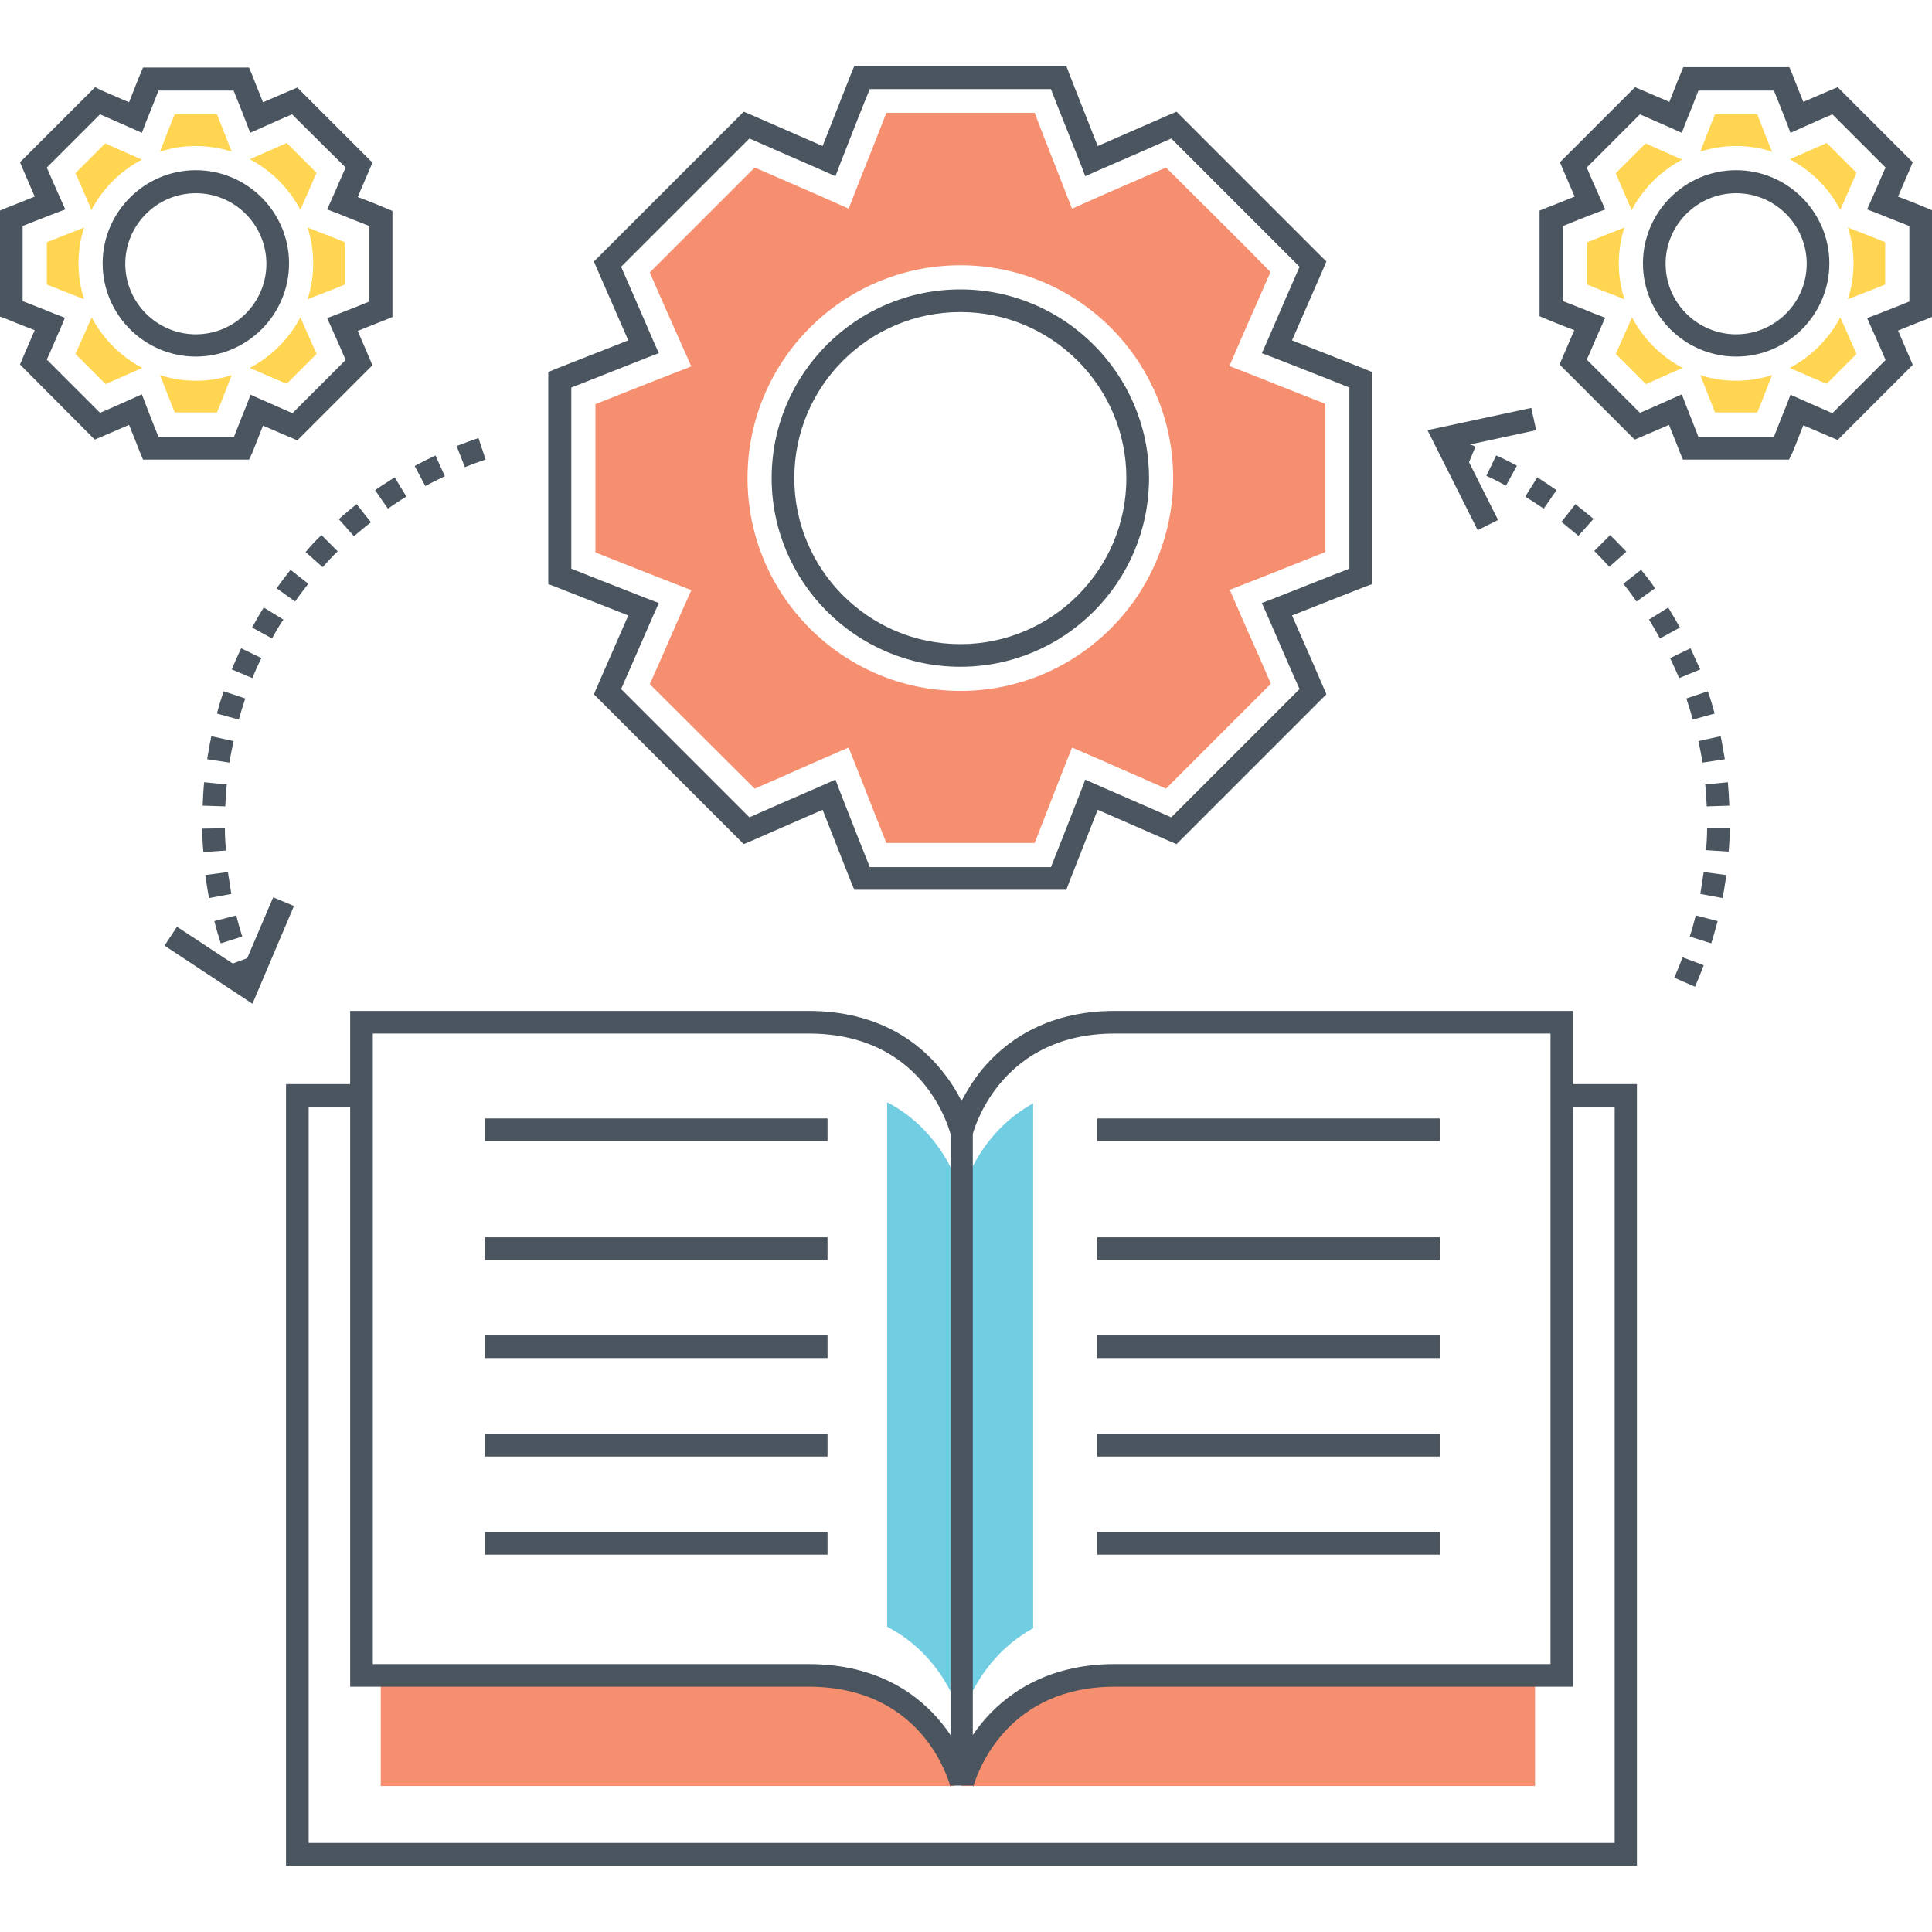 <?xml version="1.0" encoding="utf-8"?>
<!-- Generator: Adobe Illustrator 18.0.0, SVG Export Plug-In . SVG Version: 6.00 Build 0)  -->
<!DOCTYPE svg PUBLIC "-//W3C//DTD SVG 1.1//EN" "http://www.w3.org/Graphics/SVG/1.1/DTD/svg11.dtd">
<svg version="1.1" id="Layer_1" xmlns="http://www.w3.org/2000/svg" xmlns:xlink="http://www.w3.org/1999/xlink" x="0px" y="0px"
	 width="512px" height="512px" viewBox="0 0 512 512" enable-background="new 0 0 512 512" xml:space="preserve">
<g>
	<g>
		<g>
			<g>
				<g>
					<path fill="#4A555F" d="M66,121.8H37.9l-0.8-1.9c0,0-1.3-3.4-2.9-7.3c-3.9,1.7-7.2,3.1-7.2,3.1l-1.9,0.8L5.3,96.6l0.8-1.9
						c0,0,1.4-3.3,3.1-7.2c-4-1.5-7.3-2.9-7.3-2.9L0,83.9V55.8L1.9,55c0,0,3.4-1.3,7.3-2.9c-1.7-3.9-3.1-7.2-3.1-7.2l-0.8-1.9
						l19.9-19.9L27,24c0,0,3.3,1.4,7.2,3.1c1.5-3.9,2.9-7.3,2.9-7.3l0.8-1.9H66l0.8,1.9c0,0,1.3,3.4,2.9,7.3
						c3.9-1.7,7.2-3.1,7.2-3.1l1.9-0.8l19.9,19.9l-0.8,1.9c0,0-1.4,3.3-3.1,7.2c4,1.5,7.3,2.9,7.3,2.9l1.9,0.8v28.1l-1.9,0.8
						c0,0-3.4,1.3-7.3,2.9c1.7,3.9,3.1,7.2,3.1,7.2l0.8,1.9l-19.9,19.9l-1.9-0.8c0,0-3.3-1.4-7.2-3.1c-1.5,3.9-2.9,7.3-2.9,7.3
						L66,121.8z M42,115.8h20c0.8-2,2-5.2,3.3-8.3l1.1-2.9l2.9,1.3c3.1,1.4,6.2,2.7,8.2,3.6l14.1-14.1c-0.8-1.9-2.2-5.1-3.6-8.2
						l-1.3-2.9l2.9-1.1c3.1-1.2,6.4-2.5,8.3-3.3V59.9c-2-0.8-5.2-2-8.3-3.3l-2.9-1.1l1.3-2.9c1.4-3.1,2.7-6.3,3.6-8.2L77.4,30.3
						c-1.9,0.8-5.1,2.2-8.2,3.6l-2.9,1.3l-1.1-2.9c-1.2-3.1-2.5-6.4-3.3-8.3H42c-0.8,2-2,5.2-3.3,8.3l-1.1,2.9l-2.9-1.3
						c-3.1-1.4-6.2-2.7-8.2-3.6L12.4,44.4c0.8,1.9,2.2,5.1,3.6,8.2l1.3,2.9l-2.9,1.1C11.2,57.8,8,59.1,6,59.9v19.9
						c2,0.8,5.2,2,8.3,3.3l2.9,1.1L16,87.1c-1.4,3.1-2.7,6.3-3.6,8.2l14.1,14.1c1.9-0.8,5.1-2.2,8.2-3.6l2.9-1.3l1.1,2.9
						C39.9,110.6,41.2,113.8,42,115.8z M51.9,94.5c-13.6,0-24.7-11.1-24.7-24.7s11.1-24.7,24.7-24.7c13.6,0,24.7,11.1,24.7,24.7
						S65.5,94.5,51.9,94.5z M51.9,51.2c-10.3,0-18.7,8.4-18.7,18.7s8.4,18.7,18.7,18.7c10.3,0,18.7-8.4,18.7-18.7
						S62.2,51.2,51.9,51.2z"/>
				</g>
			</g>
			<g>
				<g>
					<path fill="#FFD552" d="M46.3,109.3c-0.5-1.3-3.9-9.9-3.9-9.9c3,1,6.2,1.5,9.5,1.5c3.3,0,6.5-0.5,9.5-1.5c0,0-3.3,8.6-3.9,9.9
						H46.3z M20,93.8c0.6-1.3,4.3-9.7,4.3-9.7c3,5.7,7.7,10.4,13.4,13.4c0,0-8.4,3.7-9.7,4.3L20,93.8z M66.2,97.5
						c5.7-3,10.4-7.7,13.4-13.4c0,0,3.7,8.4,4.3,9.7l-7.9,7.9C74.6,101.2,66.2,97.5,66.2,97.5z M81.5,79.3c1-3,1.5-6.2,1.5-9.5
						c0-3.3-0.5-6.5-1.5-9.5c0,0,8.6,3.3,9.9,3.9v11.2C90.1,76,81.5,79.3,81.5,79.3z M12.4,75.4V64.2c1.3-0.5,9.9-3.9,9.9-3.9
						c-1,3-1.5,6.2-1.5,9.5c0,3.3,0.5,6.5,1.5,9.5C22.3,79.3,13.8,76,12.4,75.4z M79.6,55.6c-3-5.7-7.7-10.4-13.4-13.4
						c0,0,8.4-3.7,9.8-4.3l7.9,7.9C83.3,47.2,79.6,55.6,79.6,55.6z M20,45.9l7.9-7.9c1.3,0.6,9.7,4.3,9.7,4.3
						c-5.7,3-10.4,7.7-13.4,13.4C24.3,55.6,20.6,47.2,20,45.9z M61.4,40.2c-3-1-6.2-1.5-9.5-1.5c-3.3,0-6.5,0.5-9.5,1.5
						c0,0,3.3-8.6,3.9-9.9h11.2C58.1,31.7,61.4,40.2,61.4,40.2z"/>
				</g>
			</g>
		</g>
		<g>
			<g>
				<g>
					<path fill="#4A555F" d="M474.1,121.8H446l-0.8-1.9c0,0-1.3-3.4-2.9-7.3c-3.9,1.7-7.2,3.1-7.2,3.1l-1.9,0.8l-19.9-19.9l0.8-1.9
						c0,0,1.4-3.3,3.1-7.2c-4-1.5-7.3-2.9-7.3-2.9l-1.9-0.8V55.8L410,55c0,0,3.4-1.3,7.3-2.9c-1.7-3.9-3.1-7.2-3.1-7.2l-0.8-1.9
						l19.9-19.9l1.9,0.8c0,0,3.3,1.4,7.2,3.1c1.5-3.9,2.9-7.3,2.9-7.3l0.8-1.9h28.1l0.8,1.9c0,0,1.3,3.4,2.9,7.3
						c3.9-1.7,7.2-3.1,7.2-3.1l1.9-0.8l19.9,19.9l-0.8,1.9c0,0-1.4,3.3-3.1,7.2c4,1.5,7.3,2.9,7.3,2.9l1.9,0.8v28.1l-1.9,0.8
						c0,0-3.4,1.3-7.3,2.9c1.7,3.9,3.1,7.2,3.1,7.2l0.8,1.9l-19.9,19.9l-1.9-0.8c0,0-3.3-1.4-7.2-3.1c-1.5,3.9-2.9,7.3-2.9,7.3
						L474.1,121.8z M450.1,115.8h20c0.8-2,2-5.2,3.3-8.3l1.1-2.9l2.9,1.3c3.1,1.4,6.2,2.7,8.2,3.6l14.1-14.1
						c-0.8-1.9-2.2-5.1-3.6-8.2l-1.3-2.9l2.9-1.1c3.1-1.2,6.4-2.5,8.3-3.3V59.9c-2-0.8-5.2-2-8.3-3.3l-2.9-1.1l1.3-2.9
						c1.4-3.1,2.7-6.3,3.6-8.2l-14.1-14.1c-1.9,0.8-5.1,2.2-8.2,3.6l-2.9,1.3l-1.1-2.9c-1.2-3.1-2.5-6.4-3.3-8.3h-20
						c-0.8,2-2,5.2-3.3,8.3l-1.1,2.9l-2.9-1.3c-3.1-1.4-6.2-2.7-8.2-3.6l-14.1,14.1c0.8,1.9,2.2,5.1,3.6,8.2l1.3,2.9l-2.9,1.1
						c-3.1,1.2-6.4,2.5-8.3,3.3v19.9c2,0.8,5.2,2,8.3,3.3l2.9,1.1l-1.3,2.9c-1.4,3.1-2.7,6.3-3.6,8.2l14.1,14.1
						c1.9-0.8,5.1-2.2,8.2-3.6l2.9-1.3l1.1,2.9C448.1,110.6,449.3,113.8,450.1,115.8z M460.1,94.5c-13.6,0-24.7-11.1-24.7-24.7
						s11.1-24.7,24.7-24.7c13.6,0,24.7,11.1,24.7,24.7S473.7,94.5,460.1,94.5z M460.1,51.2c-10.3,0-18.7,8.4-18.7,18.7
						s8.4,18.7,18.7,18.7c10.3,0,18.7-8.4,18.7-18.7S470.4,51.2,460.1,51.2z"/>
				</g>
			</g>
			<g>
				<g>
					<path fill="#FFD552" d="M454.5,109.3c-0.5-1.3-3.9-9.9-3.9-9.9c3,1,6.2,1.5,9.5,1.5c3.3,0,6.5-0.5,9.5-1.5c0,0-3.3,8.6-3.9,9.9
						H454.5z M428.2,93.8c0.6-1.3,4.3-9.7,4.3-9.7c3,5.7,7.7,10.4,13.4,13.4c0,0-8.4,3.7-9.7,4.3L428.2,93.8z M474.3,97.5
						c5.7-3,10.4-7.7,13.4-13.4c0,0,3.7,8.4,4.3,9.7l-7.9,7.9C482.7,101.2,474.3,97.5,474.3,97.5z M489.7,79.3c1-3,1.5-6.2,1.5-9.5
						c0-3.3-0.5-6.5-1.5-9.5c0,0,8.6,3.3,9.9,3.9v11.2C498.2,76,489.7,79.3,489.7,79.3z M420.6,75.4V64.2c1.3-0.5,9.9-3.9,9.9-3.9
						c-1,3-1.5,6.2-1.5,9.5c0,3.3,0.5,6.5,1.5,9.5C430.5,79.3,421.9,76,420.6,75.4z M487.7,55.6c-3-5.7-7.7-10.4-13.4-13.4
						c0,0,8.4-3.7,9.8-4.3l7.9,7.9C491.4,47.2,487.7,55.6,487.7,55.6z M428.2,45.9l7.9-7.9c1.3,0.6,9.7,4.3,9.7,4.3
						c-5.7,3-10.4,7.7-13.4,13.4C432.4,55.6,428.7,47.2,428.2,45.9z M469.6,40.2c-3-1-6.2-1.5-9.5-1.5c-3.3,0-6.5,0.5-9.5,1.5
						c0,0,3.3-8.6,3.9-9.9h11.2C466.2,31.7,469.6,40.2,469.6,40.2z"/>
				</g>
			</g>
		</g>
	</g>
	<g>
		<g>
			<g>
				<path fill="#71CDE1" d="M273.8,292.4v139.1c-15.3,8.4-19,24.1-19,24.1s-3.7-16.2-19.7-24.5V292.1c15.9,8.3,19.7,24.5,19.7,24.5
					S258.5,300.8,273.8,292.4z"/>
			</g>
		</g>
		<g>
			<g>
				<path fill="#F68F6F" d="M406.8,444.1v29.2h-152c0.5-3.9,1.5-7.5,3-10.8c4.4-9.9,12.7-16.9,22.4-18.2l1-0.1H406.8z"/>
			</g>
		</g>
		<g>
			<g>
				<path fill="#F68F6F" d="M252.9,473.3h-152v-29.2h125.5l1.1,0.1c11.5,1.6,20.9,11,24.4,23.7C252.3,469.7,252.7,471.4,252.9,473.3
					z"/>
			</g>
		</g>
		<g>
			<g>
				<path fill="#4A555F" d="M254.5,76.7c-27.6,0-50,22.4-50,50c0,27.5,22.4,50,50,50c27.6,0,50-22.4,50-50
					C304.5,99.1,282,76.7,254.5,76.7z M254.5,170.7c-24.2,0-44-19.7-44-44s19.7-44,44-44c24.2,0,44,19.7,44,44
					S278.7,170.7,254.5,170.7z M254.5,76.7c-27.6,0-50,22.4-50,50c0,27.5,22.4,50,50,50c27.6,0,50-22.4,50-50
					C304.5,99.1,282,76.7,254.5,76.7z M254.5,170.7c-24.2,0-44-19.7-44-44s19.7-44,44-44c24.2,0,44,19.7,44,44
					S278.7,170.7,254.5,170.7z M254.5,76.7c-27.6,0-50,22.4-50,50c0,27.5,22.4,50,50,50c27.6,0,50-22.4,50-50
					C304.5,99.1,282,76.7,254.5,76.7z M254.5,170.7c-24.2,0-44-19.7-44-44s19.7-44,44-44c24.2,0,44,19.7,44,44
					S278.7,170.7,254.5,170.7z M254.5,76.7c-27.6,0-50,22.4-50,50c0,27.5,22.4,50,50,50c27.6,0,50-22.4,50-50
					C304.5,99.1,282,76.7,254.5,76.7z M254.5,170.7c-24.2,0-44-19.7-44-44s19.7-44,44-44c24.2,0,44,19.7,44,44
					S278.7,170.7,254.5,170.7z M361.7,97.8c0,0-9.4-3.7-19.3-7.6c4.3-9.8,8.3-19,8.3-19l0.8-1.9l-39.7-39.7l-1.9,0.8
					c0,0-9.2,4-19,8.3c-3.9-9.9-7.6-19.3-7.6-19.3l-0.7-1.9h-56.2l-0.8,1.9c0,0-3.7,9.4-7.6,19.3c-9.8-4.3-19-8.3-19-8.3l-1.9-0.8
					l-39.7,39.7l0.8,1.9c0,0,4,9.2,8.3,19c-9.9,3.9-19.3,7.6-19.3,7.6l-1.9,0.8v56.2l1.9,0.7c0,0,9.4,3.7,19.3,7.6
					c-4.3,9.8-8.3,19-8.3,19l-0.8,1.9l39.7,39.7l1.9-0.8c0,0,9.2-4,19-8.3c3.9,9.9,7.6,19.3,7.6,19.3l0.8,1.9h56.2l0.7-1.9
					c0,0,3.7-9.4,7.6-19.3c9.8,4.3,19,8.3,19,8.3l1.9,0.8l39.7-39.7l-0.8-1.9c0,0-4-9.3-8.3-19c9.9-3.9,19.3-7.6,19.3-7.6l1.9-0.7
					V98.6L361.7,97.8z M357.6,150.7c-3.7,1.4-12.1,4.8-20.3,8l-2.9,1.1l1.3,2.9c3.5,8.1,7.1,16.4,8.7,19.9l-34,34
					c-3.6-1.6-11.9-5.2-19.9-8.7l-2.9-1.3l-1.1,2.9c-3.2,8.2-6.5,16.6-8,20.3h-48c-1.5-3.7-4.8-12.1-8-20.3l-1.1-2.9l-2.9,1.3
					c-8.1,3.5-16.3,7.1-19.9,8.7l-34-34c1.6-3.6,5.2-11.9,8.7-19.9l1.3-2.9l-2.9-1.1c-8.2-3.2-16.6-6.5-20.3-8v-48
					c3.7-1.4,12.1-4.8,20.3-8l2.9-1.1l-1.3-2.9c-3.5-8.1-7.1-16.4-8.7-20l34-34c3.6,1.6,11.9,5.2,19.9,8.7l2.9,1.3l1.1-2.9
					c3.2-8.2,6.5-16.6,8-20.2h48c1.4,3.7,4.8,12.1,8,20.2l1.1,2.9l2.9-1.3c8.1-3.5,16.3-7.1,19.9-8.7l34,34
					c-1.6,3.6-5.2,11.9-8.7,20l-1.3,2.9l2.9,1.1c8.2,3.2,16.6,6.5,20.3,8V150.7z M254.5,76.7c-27.6,0-50,22.4-50,50
					c0,27.5,22.4,50,50,50c27.6,0,50-22.4,50-50C304.5,99.1,282,76.7,254.5,76.7z M254.5,170.7c-24.2,0-44-19.7-44-44s19.7-44,44-44
					c24.2,0,44,19.7,44,44S278.7,170.7,254.5,170.7z M254.5,76.7c-27.6,0-50,22.4-50,50c0,27.5,22.4,50,50,50c27.6,0,50-22.4,50-50
					C304.5,99.1,282,76.7,254.5,76.7z M254.5,170.7c-24.2,0-44-19.7-44-44s19.7-44,44-44c24.2,0,44,19.7,44,44
					S278.7,170.7,254.5,170.7z M254.5,76.7c-27.6,0-50,22.4-50,50c0,27.5,22.4,50,50,50c27.6,0,50-22.4,50-50
					C304.5,99.1,282,76.7,254.5,76.7z M254.5,170.7c-24.2,0-44-19.7-44-44s19.7-44,44-44c24.2,0,44,19.7,44,44
					S278.7,170.7,254.5,170.7z M254.5,76.7c-27.6,0-50,22.4-50,50c0,27.5,22.4,50,50,50c27.6,0,50-22.4,50-50
					C304.5,99.1,282,76.7,254.5,76.7z M254.5,170.7c-24.2,0-44-19.7-44-44s19.7-44,44-44c24.2,0,44,19.7,44,44
					S278.7,170.7,254.5,170.7z M254.5,76.7c-27.6,0-50,22.4-50,50c0,27.5,22.4,50,50,50c27.6,0,50-22.4,50-50
					C304.5,99.1,282,76.7,254.5,76.7z M254.5,170.7c-24.2,0-44-19.7-44-44s19.7-44,44-44c24.2,0,44,19.7,44,44
					S278.7,170.7,254.5,170.7z"/>
			</g>
		</g>
		<g>
			<g>
				<path fill="#F68F6F" d="M351.2,146.3V107c-4.3-1.7-10.3-4-16.2-6.4l-9.2-3.6l3.9-9c2.6-5.8,5.1-11.7,7-15.9l-7.5-7.6L309,44.4
					c-4.2,1.8-10.1,4.4-15.9,6.9l-9,4l-3.6-9.2c-2.3-5.9-4.7-11.9-6.3-16.2h-39.3c-1.7,4.3-4,10.3-6.4,16.2l-3.6,9.2l-9-4
					c-5.8-2.5-11.7-5.1-15.9-6.9l-27.8,27.8c1.8,4.2,4.4,10.1,7,15.9l4,9l-9.2,3.6c-5.9,2.3-11.9,4.7-16.2,6.4v39.3
					c4.3,1.7,10.3,4.1,16.2,6.4l9.2,3.6l-4,9c-2.5,5.8-5.1,11.7-7,15.9L200,209c4.2-1.8,10.1-4.4,15.9-7l9-3.9l3.6,9.1
					c2.3,5.9,4.7,11.9,6.4,16.2h39.3c1.7-4.3,4-10.3,6.3-16.2l3.6-9.1l9,3.9c5.8,2.6,11.7,5.1,15.9,7l27.8-27.8
					c-1.8-4.2-4.4-10.1-7-15.9l-3.9-9l9.2-3.6C340.9,150.4,346.9,148,351.2,146.3z M254.5,183.1c-31.1,0-56.4-25.3-56.4-56.4
					c0-31.1,25.3-56.4,56.4-56.4c31.1,0,56.4,25.3,56.4,56.4C310.9,157.8,285.6,183.1,254.5,183.1z"/>
			</g>
		</g>
		<g>
			<g>
				<rect x="128.5" y="296.4" fill="#4A555F" width="90.8" height="6"/>
			</g>
		</g>
		<g>
			<g>
				<rect x="128.5" y="327.9" fill="#4A555F" width="90.8" height="6"/>
			</g>
		</g>
		<g>
			<g>
				<rect x="128.5" y="353.9" fill="#4A555F" width="90.8" height="6"/>
			</g>
		</g>
		<g>
			<g>
				<rect x="128.5" y="380" fill="#4A555F" width="90.8" height="6"/>
			</g>
		</g>
		<g>
			<g>
				<rect x="128.5" y="406" fill="#4A555F" width="90.8" height="6"/>
			</g>
		</g>
		<g>
			<g>
				<rect x="290.8" y="296.4" fill="#4A555F" width="90.8" height="6"/>
			</g>
		</g>
		<g>
			<g>
				<rect x="290.8" y="327.9" fill="#4A555F" width="90.8" height="6"/>
			</g>
		</g>
		<g>
			<g>
				<rect x="290.8" y="353.9" fill="#4A555F" width="90.8" height="6"/>
			</g>
		</g>
		<g>
			<g>
				<rect x="290.8" y="380" fill="#4A555F" width="90.8" height="6"/>
			</g>
		</g>
		<g>
			<g>
				<rect x="290.8" y="406" fill="#4A555F" width="90.8" height="6"/>
			</g>
		</g>
		<path fill="#4A555F" d="M416.8,287.3v-19.4H295.4c-18.6,0-29.5,8.6-35.3,15.7c-2.3,2.9-4,5.7-5.3,8.2c-1.2-2.5-3-5.4-5.3-8.2
			c-5.8-7.2-16.6-15.7-35.3-15.7H92.8v19.4H75.8v207.1h172h4h1.2h1.8h1.8h1.2h9.5h166.5V287.3H416.8z M295.4,273.9h115.5v167.1
			H295.4c-18.6,0-29.5,8.6-35.3,15.7c-0.8,1-1.6,2.1-2.3,3.1V300.5C258.6,297.6,266.1,273.9,295.4,273.9z M98.8,273.9h115.5
			c29.5,0,36.7,23.5,37.6,26.6v159.3c-0.7-1-1.4-2-2.3-3.1c-5.8-7.2-16.6-15.7-35.3-15.7H98.8V273.9z M427.8,488.4H267.3h-9.5h-2.6
			h-0.4h-0.4h-2.6h-4h-166V293.3h11v153.7h121.5c28.5,0,36.2,21.9,37.5,26.2c0,0.2,0.1,0.3,0.1,0.4v-0.4h6v0.4
			c0-0.1,0.1-0.2,0.1-0.4c1.3-4.2,9.2-26.2,37.4-26.2h121.5V293.3h11V488.4z"/>
		<g>
			<g>
				<path fill="#4A555F" d="M445.9,253.7c-0.7,1.8-1.4,3.6-2.2,5.4l5.5,2.4c0.8-1.9,1.6-3.8,2.3-5.7L445.9,253.7z M449.4,242.6
					c-0.5,1.9-1,3.8-1.6,5.6l5.7,1.8c0.6-2,1.2-4,1.7-5.9L449.4,242.6z M451.5,231.1c-0.3,1.9-0.6,3.9-0.9,5.8l5.9,1.1
					c0.4-2,0.7-4.1,1-6.1L451.5,231.1z M452.4,219.5c0,1.9-0.1,3.9-0.3,5.8l6,0.4c0.2-2,0.3-4.1,0.3-6.2L452.4,219.5z M457.9,207.3
					l-6,0.6c0.2,1.9,0.3,3.9,0.4,5.8l6-0.2C458.2,211.4,458.1,209.4,457.9,207.3z M456,195.1l-5.9,1.3c0.4,1.9,0.8,3.8,1.1,5.7
					l5.9-0.9C456.8,199.2,456.4,197.1,456,195.1z M452.6,183.2l-5.7,1.9c0.6,1.8,1.2,3.7,1.7,5.6l5.8-1.6
					C453.9,187.2,453.3,185.2,452.6,183.2z M448,171.8l-5.4,2.6c0.8,1.7,1.6,3.5,2.4,5.3l5.6-2.3C449.7,175.6,448.9,173.7,448,171.8
					z M442.1,161l-5.1,3.2c1,1.6,2,3.3,2.9,5l5.3-2.9C444.2,164.5,443.1,162.7,442.1,161z M434.9,151l-4.7,3.7
					c1.2,1.5,2.4,3.1,3.5,4.7l4.9-3.5C437.5,154.2,436.2,152.6,434.9,151z M426.7,141.8l-4.2,4.2c1.4,1.4,2.7,2.8,4,4.2l4.5-4
					C429.6,144.7,428.1,143.2,426.7,141.8z M417.5,133.6l-3.7,4.7c1.5,1.2,3,2.5,4.5,3.7l4-4.5C420.7,136.2,419.1,134.9,417.5,133.6
					z M407.4,126.5l-3.2,5.1c1.6,1,3.3,2.1,4.9,3.2l3.4-4.9C410.8,128.7,409.1,127.6,407.4,126.5z M396.5,120.7l-2.6,5.4
					c1.8,0.8,3.5,1.7,5.2,2.6l2.9-5.3C400.2,122.5,398.4,121.5,396.5,120.7z M389.6,117.8L389.6,117.8c-1.5-0.6-3-1.1-4.5-1.6
					l-1.9,5.7c1.8,0.6,3.7,1.3,5.5,2l0.6-1.4l1.7-4.1C390.5,118.1,390,117.9,389.6,117.8z"/>
			</g>
		</g>
		<g>
			<g>
				<polygon fill="#4A555F" points="391.6,140.5 378.3,114 405.8,108.1 407.1,114 387.2,118.3 397,137.8 				"/>
			</g>
		</g>
		<g>
			<g>
				<path fill="#4A555F" d="M66.1,253.7l-0.5,0.2l-3.8,1.4h0l-1.2,0.5c0.7,1.9,1.5,3.8,2.3,5.7l5.5-2.4
					C67.5,257.3,66.8,255.5,66.1,253.7z M62.6,242.6l-5.8,1.5c0.5,2,1.1,4,1.7,5.9l5.7-1.8C63.6,246.3,63.1,244.5,62.6,242.6z
					 M60.4,231.1l-6,0.8c0.3,2,0.6,4.1,1,6.1l5.9-1.1C61,235,60.7,233.1,60.4,231.1z M59.6,219.5l-6,0.1c0,2.1,0.1,4.1,0.3,6.2
					l6-0.4C59.7,223.4,59.6,221.5,59.6,219.5z M54.1,207.3c-0.2,2-0.3,4.1-0.4,6.2l6,0.2c0.1-1.9,0.2-3.9,0.4-5.8L54.1,207.3z
					 M56,195.1c-0.4,2-0.8,4.1-1.1,6.1l5.9,0.9c0.3-1.9,0.7-3.8,1.1-5.7L56,195.1z M59.3,183.2c-0.7,1.9-1.3,3.9-1.8,5.9l5.8,1.6
					c0.5-1.9,1.1-3.7,1.7-5.6L59.3,183.2z M63.9,171.8c-0.9,1.9-1.7,3.8-2.5,5.6l5.5,2.3c0.7-1.8,1.5-3.6,2.4-5.3L63.9,171.8z
					 M69.9,161c-1.1,1.7-2.1,3.5-3.1,5.3l5.3,2.9c0.9-1.7,1.9-3.4,3-5L69.9,161z M77,151c-1.3,1.6-2.5,3.3-3.7,4.9l4.9,3.5
					c1.1-1.6,2.3-3.1,3.5-4.7L77,151z M85.2,141.8c-1.5,1.4-2.9,2.9-4.2,4.5l4.5,4c1.3-1.4,2.6-2.9,4-4.2L85.2,141.8z M94.5,133.6
					c-1.6,1.3-3.2,2.6-4.7,4l4,4.5c1.5-1.3,3-2.5,4.5-3.7L94.5,133.6z M104.6,126.5c-1.7,1.1-3.5,2.2-5.2,3.4l3.4,4.9
					c1.6-1.1,3.2-2.2,4.9-3.2L104.6,126.5z M115.4,120.7c-1.9,0.9-3.7,1.8-5.5,2.8l2.8,5.3c1.7-0.9,3.5-1.8,5.2-2.6L115.4,120.7z
					 M126.8,116.1c-1.9,0.6-3.9,1.4-5.8,2.1l2.2,5.6c1.8-0.7,3.6-1.4,5.5-2L126.8,116.1z"/>
			</g>
		</g>
		<g>
			<g>
				<polygon fill="#4A555F" points="66.9,266 43.6,250.6 46.9,245.6 64.2,257 72.4,237.8 77.9,240.1 				"/>
			</g>
		</g>
	</g>
</g>
</svg>
